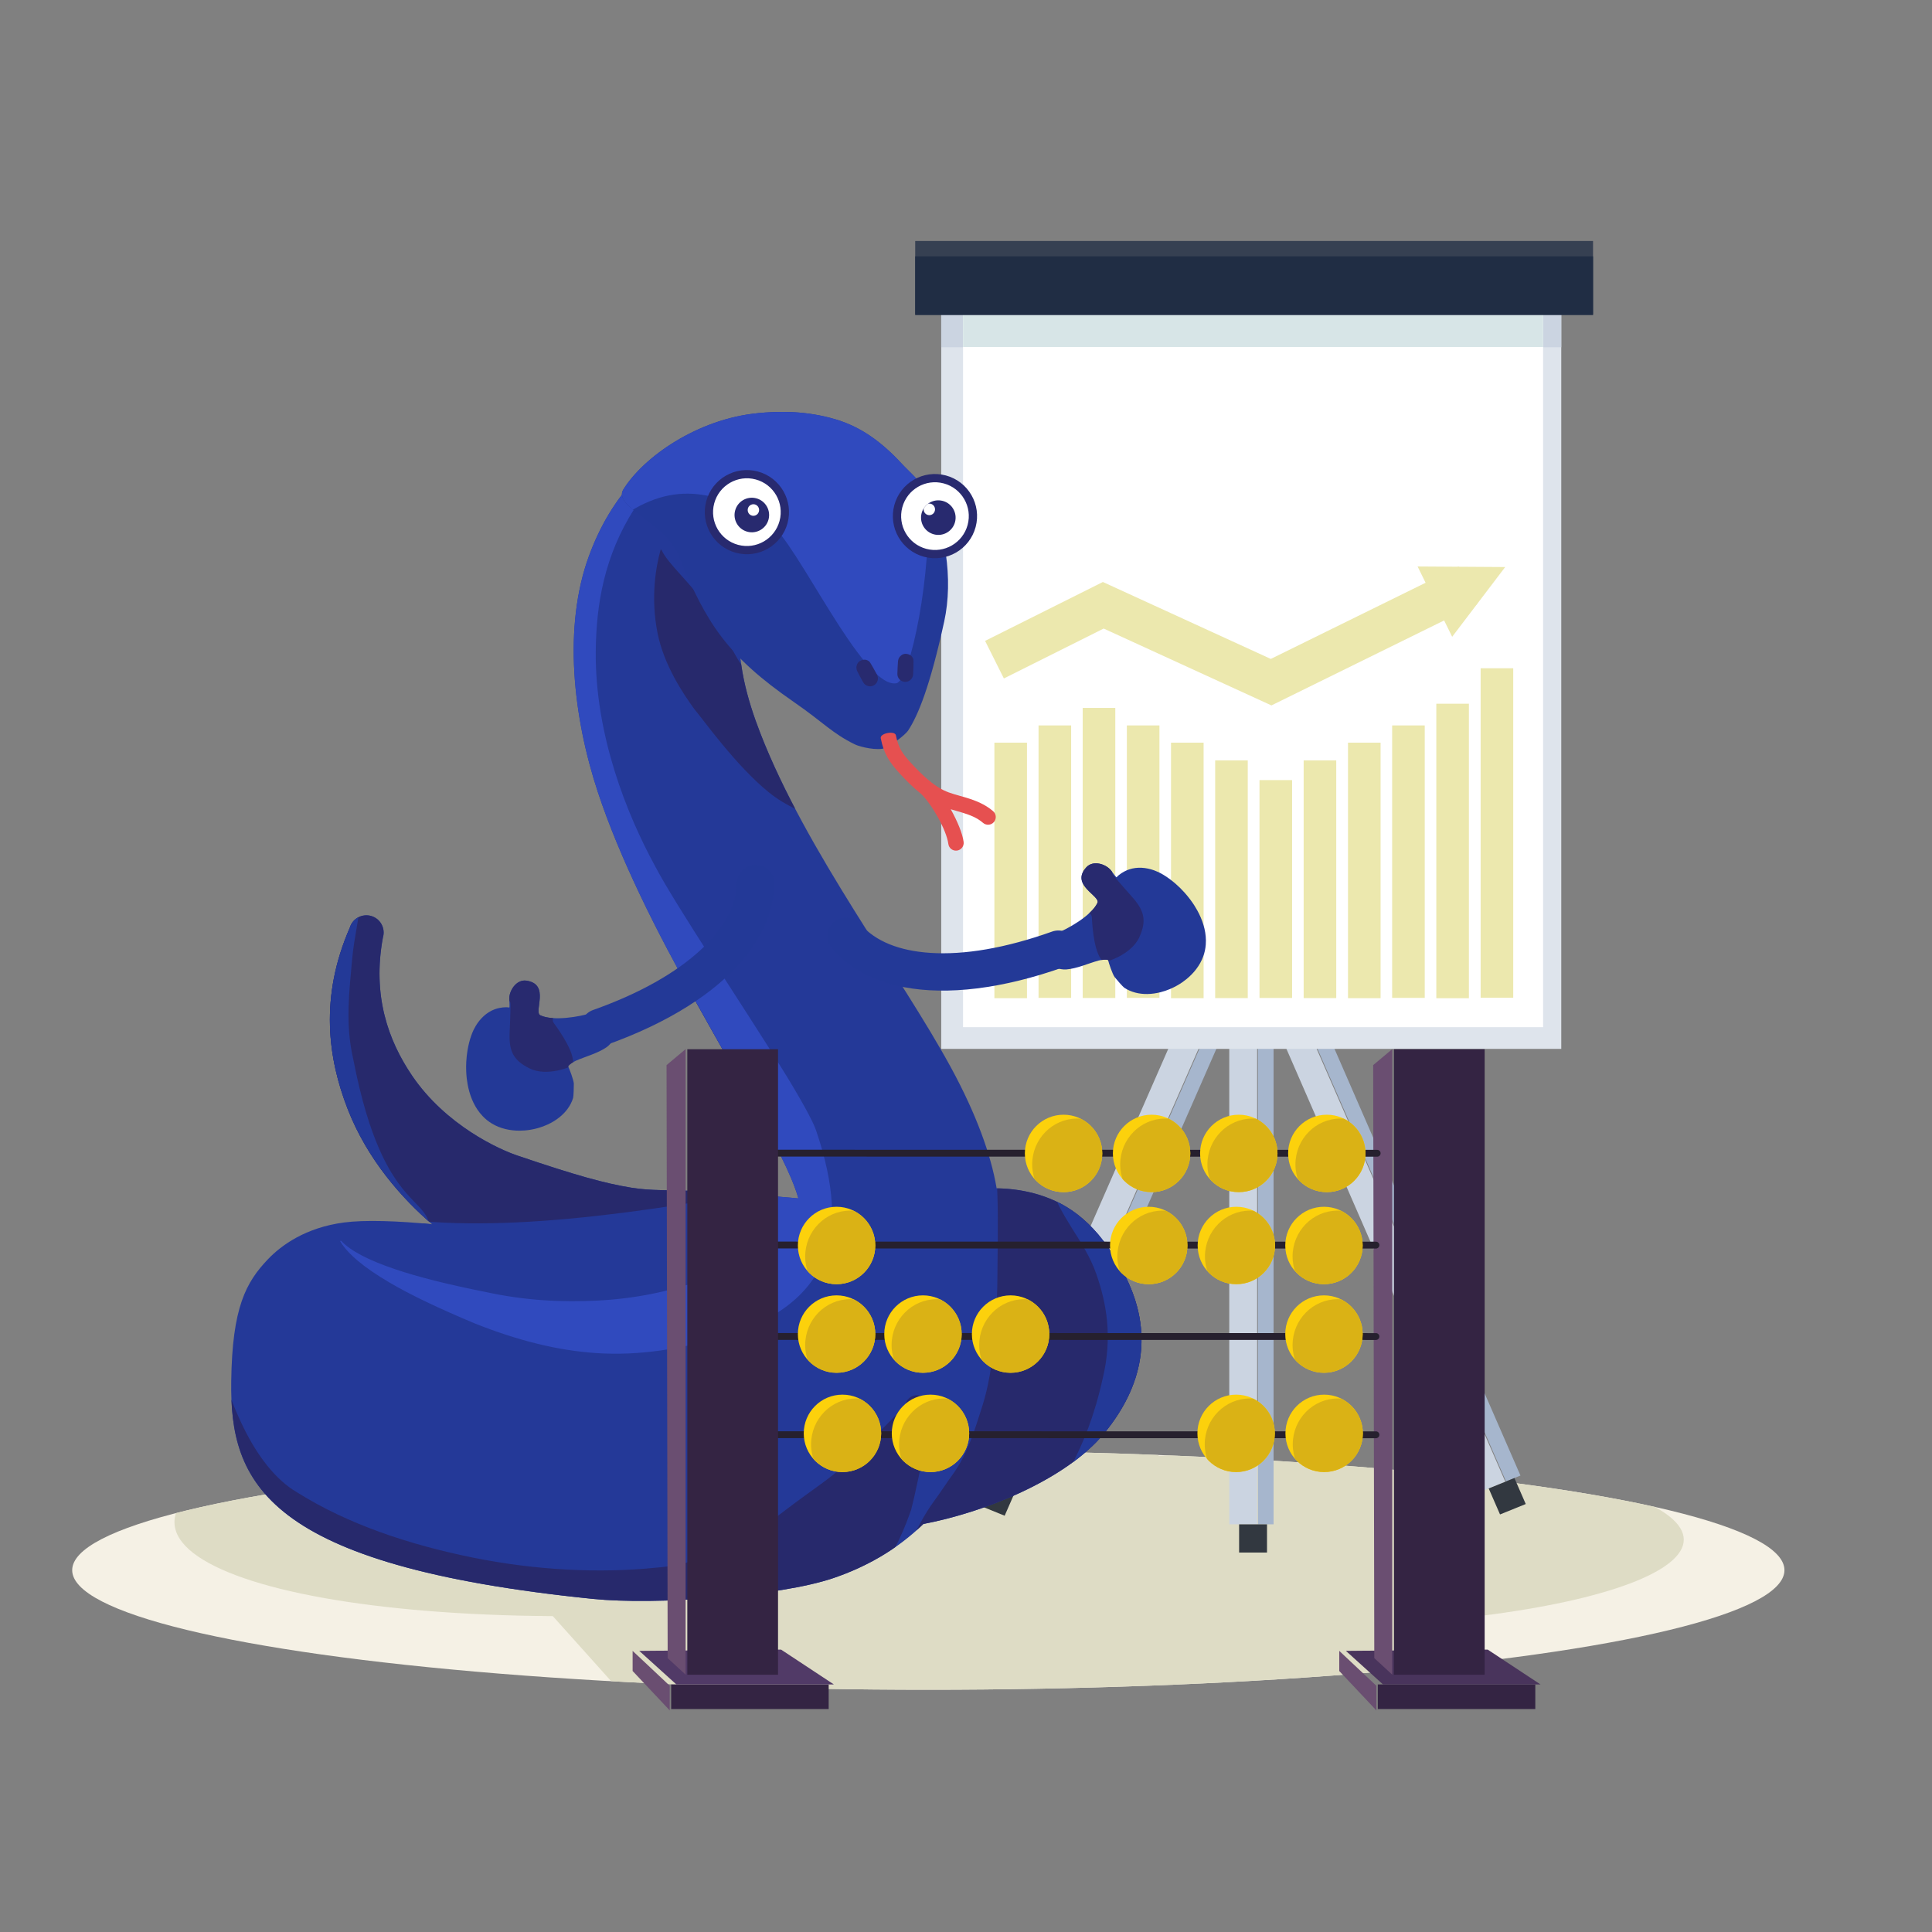 <?xml version="1.0" encoding="UTF-8"?>
<svg width="1e3" height="1e3" version="1.1" viewBox="0 0 1e3 1e3" xmlns="http://www.w3.org/2000/svg" xmlns:serif="http://www.serif.com/">
 <rect x="0" y="0" width="1e3" height="1e3" fill="#808080" stroke="none"/>
 <defs>
  <clipPath id="_clip1-1">
   <ellipse cx="1698" cy="554.5" rx="243.7" ry="53.18"/>
  </clipPath>
  <clipPath id="_clip2-7">
   <path d="m1748 595c2.9-17.45 10.74-38.69 23.31-61.88 26.46-48.85 75.07-112.1 98.88-173.4 6.88-17.62 12.61-38.16 10.32-56.68-1.4-11.39-5.86-22.23-18.69-27.24-21-7.562-31.91-30.75-24.34-51.74 7.56-21 30.74-31.9 51.74-24.34 37.6 12.41 58.54 37.94 69.61 68.01 13.55 36.75 8.28 83.5-4.54 122.3-5.76 17.42-13.23 35.03-21.55 52.6-18.34 38.73-41.43 76.96-59.82 110.7-9.77 17.93-18.56 33.75-22.38 46.9 22.69-2.025 38.99-3.256 51.9-3.792 14.8-0.614 24.23-0.067 34.49-1.731 13.83-2.245 28.78-6.394 58.43-16.45 9.79-3.177 37.62-15.81 55.1-41.61 12.3-18.16 20.57-41.3 15.04-71.33-1.44-4.709 1.21-9.703 5.92-11.14s9.71 1.213 11.15 5.922c15.75 36.07 11.37 67.64 1.1 93.99-10.29 26.37-28.38 46.4-43.59 59.51 17.93-1.726 34.77-2.321 45.54-0.901 19.84 2.616 32.42 11.76 39.32 18.99 11.38 11.92 18.52 24.91 19.02 63.23 0.66 52-16.85 95.2-187.1 112.5-32.25 3.285-96.52-1.278-124.4-10.76-16.42-5.586-32.63-14.41-46.57-28.01-30.13-5.652-73.58-22.36-93.82-47.24-19.04-23.4-26.5-51.25-9.61-82.96 13.24-24.84 27.83-35.36 44.09-40.22 6.46-1.928 13.48-3.07 21.41-3.205z"/>
  </clipPath>
  <clipPath id="_clip3-4">
   <path d="m1628 466.6c-0.39 1.475-4.26 8.606-5.97 10.24-1.15 1.094-6.61 5.521-7.6 5.975-5.16 2.357-10.99 2.825-16.56 2.041-3.05-0.429-6.04-1.226-8.92-2.308-2.13-0.801-4.2-1.76-6.2-2.859-1.52-0.84-3-1.763-4.42-2.762-1.16-0.808-2.27-1.667-3.35-2.575-0.9-0.761-1.77-1.556-2.6-2.386-4.46-4.42-8.06-9.919-9.48-16.1-0.29-1.262-0.49-2.546-0.6-3.837-0.1-1.265-0.11-2.538-0.04-3.805 0.05-0.924 0.15-1.845 0.3-2.76 1.06-6.821 4.45-13.09 8.71-18.44 0.79-0.995 1.62-1.963 2.47-2.904 1.11-1.218 2.27-2.391 3.47-3.52 1.53-1.44 3.12-2.809 4.78-4.104 2.11-1.655 4.32-3.191 6.6-4.597 2.99-1.835 6.11-3.455 9.37-4.759 1.23-0.496 2.49-0.945 3.77-1.316 1.02-0.297 2.06-0.549 3.11-0.754 5.72-1.118 11.88-0.862 17.23 1.592 1.11 0.506 2.16 1.107 3.17 1.786 1.17 0.788 2.29 1.661 3.29 2.651 0.53 0.519 1.03 1.074 1.44 1.689 0.21 0.316 3.58-3.035 3.94-3.393 4.22-4.224 13.79-5.772 17.82-0.405 9.71 12.95-12.54 17.06-10.94 21.87 2.89 8.653 18.16 19.43 25.54 23.12 2.88 1.441 19.97 8.692 19.25 11.55-1.48 5.927-21.61 12.26-29.4 10.7-7.38-1.476-14.5-5.72-21.46-8.506-0.72-0.285-5.11-1.738-6.71-1.155z"/>
  </clipPath>
  <clipPath id="_clip4-0">
   <path d="m1628 466.6c-0.39 1.475-4.26 8.606-5.97 10.24-1.15 1.094-6.61 5.521-7.6 5.975-5.16 2.357-10.99 2.825-16.56 2.041-3.05-0.429-6.04-1.226-8.92-2.308-2.13-0.801-4.2-1.76-6.2-2.859-1.52-0.84-3-1.763-4.42-2.762-1.16-0.808-2.27-1.667-3.35-2.575-0.9-0.761-1.77-1.556-2.6-2.386-4.46-4.42-8.06-9.919-9.48-16.1-0.29-1.262-0.49-2.546-0.6-3.837-0.1-1.265-0.11-2.538-0.04-3.805 0.05-0.924 0.15-1.845 0.3-2.76 1.06-6.821 4.45-13.09 8.71-18.44 0.79-0.995 1.62-1.963 2.47-2.904 1.11-1.218 2.27-2.391 3.47-3.52 1.53-1.44 3.12-2.809 4.78-4.104 2.11-1.655 4.32-3.191 6.6-4.597 2.99-1.835 6.11-3.455 9.37-4.759 1.23-0.496 2.49-0.945 3.77-1.316 1.02-0.297 2.06-0.549 3.11-0.754 5.72-1.118 11.88-0.862 17.23 1.592 1.11 0.506 2.16 1.107 3.17 1.786 1.17 0.788 2.29 1.661 3.29 2.651 0.53 0.519 1.03 1.074 1.44 1.689 0.21 0.316 3.58-3.035 3.94-3.393 4.22-4.224 13.79-5.772 17.82-0.405 9.71 12.95-12.54 17.06-10.94 21.87 2.89 8.653 18.16 19.43 25.54 23.12 2.88 1.441 19.97 8.692 19.25 11.55-1.48 5.927-21.61 12.26-29.4 10.7-7.38-1.476-14.5-5.72-21.46-8.506-0.72-0.285-5.11-1.738-6.71-1.155z"/>
  </clipPath>
  <clipPath id="_clip5-2">
   <path d="m1844 120.4c-4.31-1.464-10.22-3.075-17.36-2.908-6.12 0.143-11.53 2.118-16.93 5.2-2.24 1.284-4.76 2.28-6.69 4.054-6.75 6.188-11.54 16.25-11.99 25.12-0.7 13.63 0.21 19.97 1.48 23.52 0.42 1.177 3.01 4.065 4.07 4.772 1.41 0.941 5.38 1.127 6.84 0.862 5.7-1.038 7.85-2.594 15.81-5.18 17.2-5.589 23.68-10.87 33.76-23 4.65-5.602 17.22-6.162 15.93-10.09-2.48-7.523-12.06-17.97-24.92-22.34z"/>
  </clipPath>
  <clipPath id="_clip6-8">
   <ellipse cx="1802" cy="131.7" rx="10.87" ry="10.93"/>
  </clipPath>
  <clipPath id="_clip7-0">
   <ellipse cx="1878" cy="113.2" rx="1.97" ry="8.037"/>
  </clipPath>
  <clipPath id="_clip8-3">
   <ellipse cx="1802" cy="131.7" rx="10.87" ry="10.93"/>
  </clipPath>
  <clipPath id="_clip9-7">
   <ellipse cx="1878" cy="113.2" rx="1.97" ry="8.037"/>
  </clipPath>
  <clipPath id="_clip10">
   <ellipse cx="1666" cy="281.5" rx="10.19" ry="10.59"/>
  </clipPath>
  <clipPath id="_clip11">
   <ellipse cx="1666" cy="281.5" rx="10.19" ry="10.59"/>
  </clipPath>
  <clipPath id="_clip12">
   <ellipse cx="1666" cy="281.5" rx="10.19" ry="10.59"/>
  </clipPath>
  <clipPath id="_clip13">
   <ellipse cx="1666" cy="281.5" rx="10.19" ry="10.59"/>
  </clipPath>
  <clipPath id="_clip14">
   <ellipse cx="1666" cy="281.5" rx="10.19" ry="10.59"/>
  </clipPath>
  <clipPath id="_clip15">
   <ellipse cx="1666" cy="281.5" rx="10.19" ry="10.59"/>
  </clipPath>
  <clipPath id="_clip16">
   <ellipse cx="1666" cy="281.5" rx="10.19" ry="10.59"/>
  </clipPath>
  <clipPath id="_clip17">
   <ellipse cx="1666" cy="281.5" rx="10.19" ry="10.59"/>
  </clipPath>
  <clipPath id="_clip18">
   <ellipse cx="1666" cy="281.5" rx="10.19" ry="10.59"/>
  </clipPath>
  <clipPath id="_clip19">
   <ellipse cx="1666" cy="281.5" rx="10.19" ry="10.59"/>
  </clipPath>
  <clipPath id="_clip20">
   <ellipse cx="1666" cy="281.5" rx="10.19" ry="10.59"/>
  </clipPath>
  <clipPath id="_clip21">
   <ellipse cx="1666" cy="281.5" rx="10.19" ry="10.59"/>
  </clipPath>
  <clipPath id="_clip22">
   <ellipse cx="1666" cy="281.5" rx="10.19" ry="10.59"/>
  </clipPath>
  <clipPath id="_clip23">
   <ellipse cx="1666" cy="281.5" rx="10.19" ry="10.59"/>
  </clipPath>
  <clipPath id="_clip24">
   <ellipse cx="1666" cy="281.5" rx="10.19" ry="10.59"/>
  </clipPath>
  <clipPath id="_clip25">
   <ellipse cx="1666" cy="281.5" rx="10.19" ry="10.59"/>
  </clipPath>
 </defs>
 <g transform="translate(0 -32.42)" clip-rule="evenodd" stroke-linecap="square" stroke-miterlimit="1.5">
  <rect id="Python" x="-40" y="-7.583" width="1080" height="1080" fill="none"/>
  <g transform="translate(-1220 -7.583)" fill-rule="evenodd" serif:id="Python">
   <g transform="matrix(-1.774 0 0 1.774 4756 -122.9)">
    <g transform="matrix(1.025 0 0 .656 -18.07 186.2)">
     <ellipse cx="1698" cy="554.5" rx="243.7" ry="53.18" fill="#f5f1e5"/>
     <clipPath>
      <ellipse cx="1698" cy="554.5" rx="243.7" ry="53.18"/>
     </clipPath>
     <g clip-path="url(#_clip1-1)">
      <g transform="matrix(1.147 .097 -.034 .992 -317.5 -374.1)">
       <ellipse cx="1843" cy="723" rx="122.7" ry="52.13" fill="#dedcc5"/>
      </g>
      <g transform="matrix(.934 0 0 .749 -123.8 -.599)">
       <ellipse cx="1843" cy="723" rx="122.7" ry="52.13" fill="#dedcc5"/>
      </g>
      <g transform="matrix(-.56 0 0 1.225 2637 -460.7)">
       <path d="m1918 832.1-447.1 1.363 48.58 38.69 464.7 2.379z" fill="#dedcc5"/>
      </g>
     </g>
    </g>
    <g transform="matrix(-.528 0 0 .509 2641 101.3)">
     <g transform="matrix(1.287 0 0 1.287 -550.9 -196.7)">
      <g transform="rotate(-22.79 2331 1084)">
       <rect x="2150" y="425.8" width="11.97" height="277.3" fill="#cbd4e1"/>
       <g transform="matrix(.562 0 0 1 954 0)">
        <rect x="2150" y="425.8" width="11.97" height="277.3" fill="#a6b6cd"/>
       </g>
       <g transform="matrix(.959 0 0 1 89.5 -7.69)">
        <rect x="2153" y="710.8" width="12.49" height="12.56" fill="#323840"/>
       </g>
      </g>
      <g transform="rotate(22.9 1748 -108.2)">
       <rect x="2150" y="425.8" width="11.97" height="277.3" fill="#cbd4e1"/>
       <g transform="matrix(.562 0 0 1 954 0)">
        <rect x="2150" y="425.8" width="11.97" height="277.3" fill="#a6b6cd"/>
       </g>
       <g transform="matrix(.959 0 0 1 89.5 -7.69)">
        <rect x="2153" y="710.8" width="12.49" height="12.56" fill="#323840"/>
       </g>
      </g>
      <g transform="translate(-240.9 114.2)">
       <rect x="2150" y="425.8" width="11.97" height="277.3" fill="#cbd4e1"/>
       <g transform="matrix(.562 0 0 1 954 0)">
        <rect x="2150" y="425.8" width="11.97" height="277.3" fill="#a6b6cd"/>
       </g>
       <g transform="matrix(.959 0 0 1 89.5 -7.69)">
        <rect x="2153" y="710.8" width="12.49" height="12.56" fill="#323840"/>
       </g>
      </g>
     </g>
     <g transform="matrix(1.101 0 0 1.069 -389 79.97)">
      <rect x="1940" y="45.02" width="311.2" height="425.2" fill="#dee4ec"/>
     </g>
     <g transform="matrix(1.101 0 0 .123 -389 122.6)">
      <rect x="1940" y="45.02" width="311.2" height="425.2" fill="#cbd4e1"/>
     </g>
     <g transform="matrix(1.03 0 0 .961 -239.2 118.3)">
      <rect x="1940" y="45.02" width="311.2" height="425.2" fill="#fff"/>
     </g>
     <g transform="matrix(.577 0 0 1.147 753.3 65.75)">
      <rect x="1773" y="297.6" width="31.21" height="127.7" fill="#ece8ae"/>
     </g>
     <g transform="matrix(.577 0 0 1.302 802.1 -.284)">
      <rect x="1773" y="297.6" width="31.21" height="127.7" fill="#ece8ae"/>
     </g>
     <g transform="matrix(.577 0 0 1.147 850.9 65.75)">
      <rect x="1773" y="297.6" width="31.21" height="127.7" fill="#ece8ae"/>
     </g>
     <g transform="matrix(.577 0 0 .978 899.8 137.5)">
      <rect x="1773" y="297.6" width="31.21" height="127.7" fill="#ece8ae"/>
     </g>
     <g transform="matrix(.577 0 0 1.147 948.7 65.75)">
      <rect x="1773" y="297.6" width="31.21" height="127.7" fill="#ece8ae"/>
     </g>
     <g transform="matrix(.577 0 0 1.322 997.5 -8.65)">
      <rect x="1773" y="297.6" width="31.21" height="127.7" fill="#ece8ae"/>
     </g>
     <g transform="matrix(.577 0 0 1.223 777.7 33.26)">
      <rect x="1773" y="297.6" width="31.21" height="127.7" fill="#ece8ae"/>
     </g>
     <g transform="matrix(.577 0 0 1.223 826.5 33.26)">
      <rect x="1773" y="297.6" width="31.21" height="127.7" fill="#ece8ae"/>
     </g>
     <g transform="matrix(.577 0 0 1.067 875.3 99.72)">
      <rect x="1773" y="297.6" width="31.21" height="127.7" fill="#ece8ae"/>
     </g>
     <g transform="matrix(.577 0 0 1.067 924.2 99.72)">
      <rect x="1773" y="297.6" width="31.21" height="127.7" fill="#ece8ae"/>
     </g>
     <g transform="matrix(.577 0 0 1.223 973.1 33.26)">
      <rect x="1773" y="297.6" width="31.21" height="127.7" fill="#ece8ae"/>
     </g>
     <g transform="matrix(.577 0 0 1.479 1022 -75.69)">
      <rect x="1773" y="297.6" width="31.21" height="127.7" fill="#ece8ae"/>
     </g>
     <g transform="matrix(1.03 0 0 .044 -239.2 159.6)">
      <rect x="1940" y="45.02" width="311.2" height="425.2" fill="#d7e5e7"/>
     </g>
     <g transform="matrix(2.888 0 0 .518 -4029 77.93)">
      <rect x="1995" y="80.31" width="129.7" height="81.29" fill="#364052"/>
     </g>
     <g transform="matrix(2.888 0 0 .414 -4029 95.09)">
      <rect x="1995" y="80.31" width="129.7" height="81.29" fill="#202d44"/>
     </g>
     <g transform="matrix(1.067 0 0 1.107 -48.28 -3.214)">
      <g transform="translate(1155 -53.88)">
       <path d="m774.2 333.3 45.37 0.294-27.46 36.12z" fill="#ece8ae"/>
       <path d="m564.8 376.7 46.62-23.31 86.92 39.82s56.27-27.68 92.16-45.34" fill="none" stroke="#ece8ae" stroke-width="21.75px"/>
      </g>
     </g>
    </g>
    <g transform="translate(21.78 -42.65)">
     <g transform="matrix(.564 0 0 .564 694.8 145.6)">
      <path d="m1748 595c2.9-17.45 10.74-38.69 23.31-61.88 26.46-48.85 75.07-112.1 98.88-173.4 6.88-17.62 12.61-38.16 10.32-56.68-1.4-11.39-5.86-22.23-18.69-27.24-21-7.562-31.91-30.75-24.34-51.74 7.56-21 30.74-31.9 51.74-24.34 37.6 12.41 58.54 37.94 69.61 68.01 13.55 36.75 8.28 83.5-4.54 122.3-5.76 17.42-13.23 35.03-21.55 52.6-18.34 38.73-41.43 76.96-59.82 110.7-9.77 17.93-18.56 33.75-22.38 46.9 22.69-2.025 38.99-3.256 51.9-3.792 14.8-0.614 24.23-0.067 34.49-1.731 13.83-2.245 28.78-6.394 58.43-16.45 9.79-3.177 37.62-15.81 55.1-41.61 12.3-18.16 20.57-41.3 15.04-71.33-1.44-4.709 1.21-9.703 5.92-11.14s9.71 1.213 11.15 5.922c15.75 36.07 11.37 67.64 1.1 93.99-10.29 26.37-28.38 46.4-43.59 59.51 17.93-1.726 34.77-2.321 45.54-0.901 19.84 2.616 32.42 11.76 39.32 18.99 11.38 11.92 18.52 24.91 19.02 63.23 0.66 52-16.85 95.2-187.1 112.5-32.25 3.285-96.52-1.278-124.4-10.76-16.42-5.586-32.63-14.41-46.57-28.01-30.13-5.652-73.58-22.36-93.82-47.24-19.04-23.4-26.5-51.25-9.61-82.96 13.24-24.84 27.83-35.36 44.09-40.22 6.46-1.928 13.48-3.07 21.41-3.205z" fill="#243998"/>
      <clipPath>
       <path d="m1748 595c2.9-17.45 10.74-38.69 23.31-61.88 26.46-48.85 75.07-112.1 98.88-173.4 6.88-17.62 12.61-38.16 10.32-56.68-1.4-11.39-5.86-22.23-18.69-27.24-21-7.562-31.91-30.75-24.34-51.74 7.56-21 30.74-31.9 51.74-24.34 37.6 12.41 58.54 37.94 69.61 68.01 13.55 36.75 8.28 83.5-4.54 122.3-5.76 17.42-13.23 35.03-21.55 52.6-18.34 38.73-41.43 76.96-59.82 110.7-9.77 17.93-18.56 33.75-22.38 46.9 22.69-2.025 38.99-3.256 51.9-3.792 14.8-0.614 24.23-0.067 34.49-1.731 13.83-2.245 28.78-6.394 58.43-16.45 9.79-3.177 37.62-15.81 55.1-41.61 12.3-18.16 20.57-41.3 15.04-71.33-1.44-4.709 1.21-9.703 5.92-11.14s9.71 1.213 11.15 5.922c15.75 36.07 11.37 67.64 1.1 93.99-10.29 26.37-28.38 46.4-43.59 59.51 17.93-1.726 34.77-2.321 45.54-0.901 19.84 2.616 32.42 11.76 39.32 18.99 11.38 11.92 18.52 24.91 19.02 63.23 0.66 52-16.85 95.2-187.1 112.5-32.25 3.285-96.52-1.278-124.4-10.76-16.42-5.586-32.63-14.41-46.57-28.01-30.13-5.652-73.58-22.36-93.82-47.24-19.04-23.4-26.5-51.25-9.61-82.96 13.24-24.84 27.83-35.36 44.09-40.22 6.46-1.928 13.48-3.07 21.41-3.205z"/>
      </clipPath>
      <g clip-path="url(#_clip2-7)">
       <g transform="rotate(-12.34 1774 701.7)">
        <path d="m1788 549.7c-13.59 22.15-19.05 49.77-24.81 77.45-2.16 10.36-4.45 20.67-5.93 31.03-2.18 15.32-4.06 30.38-2.73 45.05 1.21 13.35 2.19 26.27 7.42 38.14 2.27 5.161 4.09 10.19 6.43 15.43 7.57 16.93 6.46 30.92 19.76 47.43 4.55 1.902 6.69 7.134 4.79 11.68s-7.13 6.689-11.68 4.787c-19.42 2.526-30.43 0.214-47.67-3.358-7.88-1.633-13.14-4.61-19.89-8.574-30.73-18.03-44.82-53.15-54.94-87.91-6.78-23.32-8.07-48.71-6.12-74.14 1.22-15.89 3.88-31.99 9.06-47.24 13.22-38.95 36.08-73.6 63.03-100.1 13.89-17.46 39.35-20.36 56.81-6.47 17.47 13.89 20.37 39.35 6.47 56.82z" fill="#27296c"/>
       </g>
       <path d="m1919 550c156.7 24.47 240.5 5.817 150.8-125.3" fill="none" stroke="#27296c" stroke-linecap="round" stroke-linejoin="round" stroke-width="107.9px"/>
       <path d="m2097 392.7c6.1 3.594 10.93 6.813 20.81 15.63 4.26 3.807 6.88 7.36 10.89 12.68 2.2 2.917 3.79 5.794 5.36 9.38 2.04 4.64 3.18 9.859 3.93 15.27 4.06 29.09-0.86 63.81-17.15 96.97-12.63 22.48-22.36 37.18-32.16 46.62-12.58 12.12-21.83 16.4-29.84 18.97-8.15 2.61-13.31 2.385-17.35 9.104-0.04 0.148-0.2 0.232-0.34 0.189-0.15-0.044-0.24-0.198-0.19-0.346 0.69-14.55 13.34-12.48 26.53-42.73 4.65-10.66 9.18-24.87 13.4-46.49 4.17-18.06 1.94-35.19 0.53-51.3-1.08-12.33-4.3-23.67-4.53-34.08-0.19-8.425 2.65-14.08 3.77-20.83 2.02-12.13 4.7-17.1 5.39-23.56-1.51-3.022-0.28-6.702 2.74-8.212 3.02-1.511 6.7-0.285 8.21 2.737z" fill="#233997"/>
       <path d="m1945 235.8c28.99 31.18 39.8 67.19 39.47 102-0.38 41.19-17.26 79.47-30.31 105.5l-81.32 132.4c-6.85 19.41-8.83 33.18-5.13 43.53 4.34 12.14 16.48 17.83 32.4 23.11 17.35 6.171 35.24 9.847 55.06 10.79 17.42 0.825 36.17 0.123 57.54-4.548 19.45-3.868 34.59-7.695 46.43-11.7 13.99-4.732 22.92-9.431 27.91-14.63 0.09-0.122 0.27-0.144 0.39-0.05s0.14 0.269 0.05 0.39c-3.94 6.402-11.97 13.25-25.24 21.07-11.1 6.55-25.65 13.46-44.52 21.36-22.59 8.959-42.95 13.9-62.28 15.21-23.05 1.571-44.17-2.294-64.81-8.08-27.39-8.315-45.89-21.07-53.64-41.65-5.82-15.45-5.54-36.45 4.5-65.7 1.61-4.701 7.95-16.21 16.99-30.81 20.64-33.35 55.81-85.66 66.34-105.9 14.41-26.44 31-67.57 30.55-111-0.25-24.2-4.39-49.24-20.04-73.72-2.08-2.664-1.6-6.513 1.06-8.591 2.67-2.078 6.52-1.603 8.6 1.061z" fill="#304abe"/>
       <path d="m1834 396c1.03-4.34 2.38-13.95 8.8-25.48 10.47-18.79 31.23-38.51 35.62-44.3 5.1-5.788 10.1-18.71 17.74-29.86 9.93-14.5 21.64-23.98 25.17-31.52 0.01-0.153 0.15-0.267 0.3-0.255 0.15 0.013 0.27 0.148 0.25 0.301 2.38 8.539 5.21 24.6 1.52 42.97-3.33 16.61-13.29 31.34-18.96 39.18-4.75 5.628-21.49 29.21-38.4 42.97-9.61 7.822-18.47 10.31-21.86 12.78-1.87 2.811-5.68 3.572-8.49 1.698s-3.57-5.678-1.69-8.488z" fill="#27296c"/>
       <path d="m1795 710.2c0.83-2.315 0.19-5-1.79-6.686-2.58-2.188-6.44-1.875-8.63 0.7-0.94 0.566-1.68 6.735-0.41 16.64 1.8 13.98 6.66 35.15 8.05 40.48 2.76 7.723 7.57 21.11 18.43 35.83 7.35 9.979 18.16 19.32 30.88 27.52 20.68 13.33 47.73 22.3 80.29 22.32 34.74-1.075 72.71-7.437 108.6-20.49 35.4-12.87 68.47-31.04 94.51-54.13 10-9.474 18-22.92 22.64-38.69 6.05-20.55 7.45-43.44 5.19-60.91 0-0.153-0.13-0.278-0.28-0.278s-0.28 0.125-0.28 0.278c-1.83 13.98-7.06 30.7-14.76 46.29-7.01 14.2-16.25 26.65-27.56 33.24-26.22 16.49-58.01 27.07-90.85 33.73-32.3 6.549-65.4 8.254-95.23 5.192-16.03-1.235-29.21-6.589-40.64-12.42-10.57-5.399-19.12-12.18-26.86-18.04-13.01-9.861-23.64-16.7-28.42-21.73-4.35-3.721-22.83-20.99-30.2-29.45-0.46-0.53-1.14-0.963-1.63-1.31 0.43-0.903 0.47-1.432-0.51-0.782-0.28 0.184 0.02 0.442 0.51 0.782l-0.32 0.648z" fill="#27296c"/>
       <path d="m1736 555.2c-2.97 7.215-5.37 14.65-11.05 26.8-3.35 7.178-5.16 14.42-9.51 22.65-1.91 3.619-4 7.211-6.3 10.86-4.59 7.287-9.57 14.82-12.72 23.86-5.2 14.92-8.51 32.35-3.3 54 4.2 19.1 10.1 33.81 16.75 46.13 19.54 36.25 43.09 50.38 47.28 64.89 0.07 0.137 0.01 0.304-0.13 0.373-0.13 0.069-0.3 0.013-0.37-0.125-9.66-12.8-40.15-16-71.41-46.6-12.32-12.05-22.98-28.62-33.54-50.24-18.76-41.32-16.3-76.83-4.35-104.9 5.89-13.87 13.67-26.82 24.18-35.39 9.12-7.428 17.81-11.56 27.29-14.74 13.18-4.417 21.38-4.999 29.24-6.848 2.57-2.191 6.44-1.882 8.63 0.69 2.19 2.571 1.88 6.437-0.69 8.628z" fill="#233997"/>
      </g>
     </g>
     <g transform="rotate(-20.13 1662 371.8)">
      <g transform="matrix(.41 .09 -.097 .441 1012 54.94)">
       <path d="m1628 466.6c-0.39 1.475-4.26 8.606-5.97 10.24-1.15 1.094-6.61 5.521-7.6 5.975-5.16 2.357-10.99 2.825-16.56 2.041-3.05-0.429-6.04-1.226-8.92-2.308-2.13-0.801-4.2-1.76-6.2-2.859-1.52-0.84-3-1.763-4.42-2.762-1.16-0.808-2.27-1.667-3.35-2.575-0.9-0.761-1.77-1.556-2.6-2.386-4.46-4.42-8.06-9.919-9.48-16.1-0.29-1.262-0.49-2.546-0.6-3.837-0.1-1.265-0.11-2.538-0.04-3.805 0.05-0.924 0.15-1.845 0.3-2.76 1.06-6.821 4.45-13.09 8.71-18.44 0.79-0.995 1.62-1.963 2.47-2.904 1.11-1.218 2.27-2.391 3.47-3.52 1.53-1.44 3.12-2.809 4.78-4.104 2.11-1.655 4.32-3.191 6.6-4.597 2.99-1.835 6.11-3.455 9.37-4.759 1.23-0.496 2.49-0.945 3.77-1.316 1.02-0.297 2.06-0.549 3.11-0.754 5.72-1.118 11.88-0.862 17.23 1.592 1.11 0.506 2.16 1.107 3.17 1.786 1.17 0.788 2.29 1.661 3.29 2.651 0.53 0.519 1.03 1.074 1.44 1.689 0.21 0.316 3.58-3.035 3.94-3.393 4.22-4.224 13.79-5.772 17.82-0.405 9.71 12.95-12.54 17.06-10.94 21.87 2.89 8.653 18.16 19.43 25.54 23.12 2.88 1.441 19.97 8.692 19.25 11.55-1.48 5.927-21.61 12.26-29.4 10.7-7.38-1.476-14.5-5.72-21.46-8.506-0.72-0.285-5.11-1.738-6.71-1.155z" fill="#233997"/>
       <clipPath>
        <path d="m1628 466.6c-0.39 1.475-4.26 8.606-5.97 10.24-1.15 1.094-6.61 5.521-7.6 5.975-5.16 2.357-10.99 2.825-16.56 2.041-3.05-0.429-6.04-1.226-8.92-2.308-2.13-0.801-4.2-1.76-6.2-2.859-1.52-0.84-3-1.763-4.42-2.762-1.16-0.808-2.27-1.667-3.35-2.575-0.9-0.761-1.77-1.556-2.6-2.386-4.46-4.42-8.06-9.919-9.48-16.1-0.29-1.262-0.49-2.546-0.6-3.837-0.1-1.265-0.11-2.538-0.04-3.805 0.05-0.924 0.15-1.845 0.3-2.76 1.06-6.821 4.45-13.09 8.71-18.44 0.79-0.995 1.62-1.963 2.47-2.904 1.11-1.218 2.27-2.391 3.47-3.52 1.53-1.44 3.12-2.809 4.78-4.104 2.11-1.655 4.32-3.191 6.6-4.597 2.99-1.835 6.11-3.455 9.37-4.759 1.23-0.496 2.49-0.945 3.77-1.316 1.02-0.297 2.06-0.549 3.11-0.754 5.72-1.118 11.88-0.862 17.23 1.592 1.11 0.506 2.16 1.107 3.17 1.786 1.17 0.788 2.29 1.661 3.29 2.651 0.53 0.519 1.03 1.074 1.44 1.689 0.21 0.316 3.58-3.035 3.94-3.393 4.22-4.224 13.79-5.772 17.82-0.405 9.71 12.95-12.54 17.06-10.94 21.87 2.89 8.653 18.16 19.43 25.54 23.12 2.88 1.441 19.97 8.692 19.25 11.55-1.48 5.927-21.61 12.26-29.4 10.7-7.38-1.476-14.5-5.72-21.46-8.506-0.72-0.285-5.11-1.738-6.71-1.155z"/>
       </clipPath>
       <g clip-path="url(#_clip3-4)">
        <g transform="matrix(1.312 -.267 .287 1.221 -691.2 353.6)">
         <path d="m1704 423.4c0-4.806-17.04-19.41-19.63-16.39-1.62 1.888-1.93 5.972-3.65 7.694-0.89 0.885-13.35 7.483-14.5 8.138-7.51 4.307-10.29 8.628-9.6 17.72 0.76 9.988 12.06 18.47 12.95 18.25 5.41-1.353 11.24-13.73 13.57-19.3 1.62-3.905 6.21 0.241 9.44-2.801 4.37-4.104 11.42-6.237 11.42-13.31z" fill="#282a6f"/>
        </g>
       </g>
      </g>
      <g transform="matrix(.564 0 0 .564 694.8 148.7)">
       <path d="m1698 454.5c19.56 16.28 38.46 27.08 55.46 32.05 15.15 4.433 28.56 4.232 38.99-1.606 4.65-2.608 10.55-0.945 13.16 3.712 2.61 4.656 0.94 10.56-3.71 13.16-11.69 6.55-26.02 8.681-42.17 5.993-21.92-3.646-47.59-16.38-74.1-38.45-4.11-3.415-4.66-9.518-1.25-13.62s9.52-4.661 13.62-1.246z" fill="#233997"/>
      </g>
     </g>
     <g transform="matrix(-.511 -.86 -.86 .511 2991 1643)">
      <g transform="matrix(.41 .09 -.097 .441 1012 54.94)">
       <path d="m1628 466.6c-0.39 1.475-4.26 8.606-5.97 10.24-1.15 1.094-6.61 5.521-7.6 5.975-5.16 2.357-10.99 2.825-16.56 2.041-3.05-0.429-6.04-1.226-8.92-2.308-2.13-0.801-4.2-1.76-6.2-2.859-1.52-0.84-3-1.763-4.42-2.762-1.16-0.808-2.27-1.667-3.35-2.575-0.9-0.761-1.77-1.556-2.6-2.386-4.46-4.42-8.06-9.919-9.48-16.1-0.29-1.262-0.49-2.546-0.6-3.837-0.1-1.265-0.11-2.538-0.04-3.805 0.05-0.924 0.15-1.845 0.3-2.76 1.06-6.821 4.45-13.09 8.71-18.44 0.79-0.995 1.62-1.963 2.47-2.904 1.11-1.218 2.27-2.391 3.47-3.52 1.53-1.44 3.12-2.809 4.78-4.104 2.11-1.655 4.32-3.191 6.6-4.597 2.99-1.835 6.11-3.455 9.37-4.759 1.23-0.496 2.49-0.945 3.77-1.316 1.02-0.297 2.06-0.549 3.11-0.754 5.72-1.118 11.88-0.862 17.23 1.592 1.11 0.506 2.16 1.107 3.17 1.786 1.17 0.788 2.29 1.661 3.29 2.651 0.53 0.519 1.03 1.074 1.44 1.689 0.21 0.316 3.58-3.035 3.94-3.393 4.22-4.224 13.79-5.772 17.82-0.405 9.71 12.95-12.54 17.06-10.94 21.87 2.89 8.653 18.16 19.43 25.54 23.12 2.88 1.441 19.97 8.692 19.25 11.55-1.48 5.927-21.61 12.26-29.4 10.7-7.38-1.476-14.5-5.72-21.46-8.506-0.72-0.285-5.11-1.738-6.71-1.155z" fill="#233997"/>
       <clipPath>
        <path d="m1628 466.6c-0.39 1.475-4.26 8.606-5.97 10.24-1.15 1.094-6.61 5.521-7.6 5.975-5.16 2.357-10.99 2.825-16.56 2.041-3.05-0.429-6.04-1.226-8.92-2.308-2.13-0.801-4.2-1.76-6.2-2.859-1.52-0.84-3-1.763-4.42-2.762-1.16-0.808-2.27-1.667-3.35-2.575-0.9-0.761-1.77-1.556-2.6-2.386-4.46-4.42-8.06-9.919-9.48-16.1-0.29-1.262-0.49-2.546-0.6-3.837-0.1-1.265-0.11-2.538-0.04-3.805 0.05-0.924 0.15-1.845 0.3-2.76 1.06-6.821 4.45-13.09 8.71-18.44 0.79-0.995 1.62-1.963 2.47-2.904 1.11-1.218 2.27-2.391 3.47-3.52 1.53-1.44 3.12-2.809 4.78-4.104 2.11-1.655 4.32-3.191 6.6-4.597 2.99-1.835 6.11-3.455 9.37-4.759 1.23-0.496 2.49-0.945 3.77-1.316 1.02-0.297 2.06-0.549 3.11-0.754 5.72-1.118 11.88-0.862 17.23 1.592 1.11 0.506 2.16 1.107 3.17 1.786 1.17 0.788 2.29 1.661 3.29 2.651 0.53 0.519 1.03 1.074 1.44 1.689 0.21 0.316 3.58-3.035 3.94-3.393 4.22-4.224 13.79-5.772 17.82-0.405 9.71 12.95-12.54 17.06-10.94 21.87 2.89 8.653 18.16 19.43 25.54 23.12 2.88 1.441 19.97 8.692 19.25 11.55-1.48 5.927-21.61 12.26-29.4 10.7-7.38-1.476-14.5-5.72-21.46-8.506-0.72-0.285-5.11-1.738-6.71-1.155z"/>
       </clipPath>
       <g clip-path="url(#_clip4-0)">
        <g transform="matrix(1.312 -.267 .287 1.221 -691.2 353.6)">
         <path d="m1704 423.4c0-4.806-17.04-19.41-19.63-16.39-1.62 1.888-1.93 5.972-3.65 7.694-0.89 0.885-13.35 7.483-14.5 8.138-7.51 4.307-10.29 8.628-9.6 17.72 0.76 9.988 12.06 18.47 12.95 18.25 5.41-1.353 11.24-13.73 13.57-19.3 1.62-3.905 6.21 0.241 9.44-2.801 4.37-4.104 11.42-6.237 11.42-13.31z" fill="#282a6f"/>
        </g>
       </g>
      </g>
      <g transform="matrix(.564 0 0 .564 694.8 148.7)">
       <path d="m1685 469.4c26.51 22.07 52.18 34.8 74.1 38.45 16.15 2.688 30.48 0.557 42.17-5.993 4.65-2.608 6.32-8.507 3.71-13.16-2.61-4.657-8.51-6.32-13.16-3.712-10.43 5.838-23.84 6.039-38.99 1.606-17-4.978-35.9-15.77-55.46-32.05-4.1-3.415-10.21-2.856-13.62 1.246s-2.86 10.2 1.25 13.62z" fill="#233997"/>
      </g>
     </g>
     <g transform="matrix(1.019 -.273 .273 1.019 -136.8 464.6)">
      <g transform="matrix(1.222 0 0 1.345 -474 109.1)">
       <path d="m1844 120.4c-4.31-1.464-10.22-3.075-17.36-2.908-6.12 0.143-11.53 2.118-16.93 5.2-2.24 1.284-4.76 2.28-6.69 4.054-6.75 6.188-11.54 16.25-11.99 25.12-0.7 13.63 0.21 19.97 1.48 23.52 0.42 1.177 3.01 4.065 4.07 4.772 1.41 0.941 5.38 1.127 6.84 0.862 5.7-1.038 7.85-2.594 15.81-5.18 17.2-5.589 23.68-10.87 33.76-23 4.65-5.602 17.22-6.162 15.93-10.09-2.48-7.523-12.06-17.97-24.92-22.34z" fill="#233997"/>
       <clipPath>
        <path d="m1844 120.4c-4.31-1.464-10.22-3.075-17.36-2.908-6.12 0.143-11.53 2.118-16.93 5.2-2.24 1.284-4.76 2.28-6.69 4.054-6.75 6.188-11.54 16.25-11.99 25.12-0.7 13.63 0.21 19.97 1.48 23.52 0.42 1.177 3.01 4.065 4.07 4.772 1.41 0.941 5.38 1.127 6.84 0.862 5.7-1.038 7.85-2.594 15.81-5.18 17.2-5.589 23.68-10.87 33.76-23 4.65-5.602 17.22-6.162 15.93-10.09-2.48-7.523-12.06-17.97-24.92-22.34z"/>
       </clipPath>
       <g clip-path="url(#_clip5-2)">
        <path d="m1842 110.4c-13.02-0.43-36.58 8.959-40.13 18.14-5.33 13.77-6.91 36.93-3.99 38.14 7.07 2.937 30.3-23.11 37.16-25.07 15.12-4.317 25.36-2.662 34.56 8.92 7.04 8.867 18.15-38.61-27.6-40.12z" fill="#304abe"/>
       </g>
      </g>
      <g transform="rotate(-8.567 2854 750.1)">
       <path d="m1779 190.4c2.06-0.612 4.08-1.436 5.9-2.231 3.35-1.468 5.08-2.448 7.18-5.477 0.79-1.139 4.33 1.252 3.51 2.43-2.52 3.64-4.95 5.193-8.98 6.957-2.27 0.99-4.82 1.991-7.38 2.677-3.96 1.453-10.5 6.418-12.46 9.679-0.6 1.01-1.91 1.338-2.92 0.732s-1.34-1.918-0.73-2.928c1.21-2.025 3.91-4.61 6.88-6.865-1.06-0.127-2.13-0.282-3.22-0.409-2.12-0.248-4.31-0.388-6.47 0.288-1.12 0.353-2.32-0.274-2.67-1.398s0.27-2.322 1.4-2.675c2.75-0.861 5.53-0.771 8.24-0.455 2.3 0.269 4.54 0.715 6.64 0.62 1.28-0.058 2.61-0.289 3.94-0.627 0.23-0.089 0.46-0.167 0.68-0.233 0.16-0.046 0.31-0.074 0.46-0.085z" fill="#e65050"/>
      </g>
      <g transform="matrix(.966 0 0 .961 -16.08 159.3)">
       <ellipse cx="1802" cy="131.7" rx="10.87" ry="10.93" fill="#fff"/>
       <clipPath>
        <ellipse cx="1802" cy="131.7" rx="10.87" ry="10.93"/>
       </clipPath>
       <g clip-path="url(#_clip6-8)">
        <g transform="matrix(2.513 .016 -.004 .619 -2918 31.75)">
         <ellipse cx="1878" cy="113.2" rx="1.97" ry="8.037" fill="#282a6f"/>
         <clipPath>
          <ellipse cx="1878" cy="113.2" rx="1.97" ry="8.037"/>
         </clipPath>
         <g clip-path="url(#_clip7-0)">
          <g transform="matrix(-.179 -.191 -.038 .6 2169 257.3)">
           <ellipse cx="1565" cy="253.6" rx="3.506" ry="4.341" fill="#fff"/>
          </g>
         </g>
        </g>
       </g>
       <ellipse cx="1802" cy="131.7" rx="10.87" ry="10.93" fill="none" stroke="#282a6f" stroke-linecap="round" stroke-linejoin="round" stroke-width="2.37px"/>
      </g>
      <g transform="matrix(.966 0 0 .961 34.45 171.7)">
       <ellipse cx="1802" cy="131.7" rx="10.87" ry="10.93" fill="#fff"/>
       <clipPath>
        <ellipse cx="1802" cy="131.7" rx="10.87" ry="10.93"/>
       </clipPath>
       <g clip-path="url(#_clip8-3)">
        <g transform="matrix(2.513 -0 5.939e-5 .619 -2919 62.06)">
         <ellipse cx="1878" cy="113.2" rx="1.97" ry="8.037" fill="#282a6f"/>
         <clipPath>
          <ellipse cx="1878" cy="113.2" rx="1.97" ry="8.037"/>
         </clipPath>
         <g clip-path="url(#_clip9-7)">
          <g transform="matrix(-.179 -.196 -.039 .599 2168 265.6)">
           <ellipse cx="1565" cy="253.6" rx="3.506" ry="4.341" fill="#fff"/>
          </g>
         </g>
        </g>
       </g>
       <ellipse cx="1802" cy="131.7" rx="10.87" ry="10.93" fill="none" stroke="#282a6f" stroke-linecap="round" stroke-linejoin="round" stroke-width="2.37px"/>
      </g>
      <g transform="matrix(-.494 -.271 -.271 .494 2666 673.1)">
       <path d="m1747 262.6c0.46 0.59 1.85 6.139 2.14 7.141 0.58 2.057-0.61 4.203-2.67 4.791-2.05 0.587-4.2-0.605-4.78-2.662-0.37-1.291-1.46-5.48-1.57-6.172-0.21-1.339 0.21-2.14 0.31-2.353 0.8-1.701 2.13-2.188 3.39-2.227 0.73-0.023 2.04 0.038 3.18 1.482z" fill="#282a6f"/>
      </g>
      <g transform="matrix(-.563 .022 .022 .563 2698 139.3)">
       <path d="m1747 262.6c0.46 0.59 1.85 6.139 2.14 7.141 0.58 2.057-0.61 4.203-2.67 4.791-2.05 0.587-4.2-0.605-4.78-2.662-0.37-1.291-1.46-5.48-1.57-6.172-0.21-1.339 0.21-2.14 0.31-2.353 0.8-1.701 2.13-2.188 3.39-2.227 0.73-0.023 2.04 0.038 3.18 1.482z" fill="#282a6f"/>
      </g>
     </g>
    </g>
    <g transform="matrix(1.189 0 0 1.189 -374.3 92.89)">
     <g transform="translate(-173.4)">
      <g transform="matrix(3.15 0 0 .727 -3879 97.08)">
       <rect x="1799" y="433.8" width="12.27" height="8.309" fill="#342443"/>
      </g>
      <g transform="matrix(.882 0 0 .64 199.1 145.4)">
       <path d="m1854 404.4-39.45-0.492-14.69 13.36h43.82z" fill="#49345c"/>
      </g>
      <g transform="matrix(.841 0 0 .841 271.7 66.05)">
       <path d="m1860 402.1-10.83 10.18v7.19l10.83-11.5z" fill="#6a4e71"/>
      </g>
      <g transform="matrix(1.008 0 0 1 -8.943 -5.727)">
       <path d="m1822 266.2-4.64-3.923v153.5l4.37-4.054z" fill="#6a4e71"/>
      </g>
      <g transform="translate(-.722 -5.727)">
       <rect x="1801" y="262.3" width="22.26" height="153.5" fill="#342443"/>
      </g>
     </g>
     <g transform="matrix(1.047 0 0 1 -77.44 -2.454)">
      <path d="m1653 285.4 149.2-0.027c0.45 0 0.81-0.376 0.81-0.841 0-0.464-0.36-0.84-0.81-0.84l-149.2 0.026c-0.44 1e-3 -0.8 0.377-0.8 0.841s0.36 0.841 0.8 0.841z" fill="#26202e"/>
     </g>
     <g transform="matrix(1.047 0 0 1 -77.14 20.09)">
      <path d="m1653 285.4 149.2-0.027c0.45 0 0.81-0.376 0.81-0.841 0-0.464-0.36-0.84-0.81-0.84l-149.2 0.026c-0.44 1e-3 -0.8 0.377-0.8 0.841s0.36 0.841 0.8 0.841z" fill="#26202e"/>
     </g>
     <g transform="matrix(1.047 0 0 1 -77.14 42.52)">
      <path d="m1653 285.4 149.2-0.027c0.45 0 0.81-0.376 0.81-0.841 0-0.464-0.36-0.84-0.81-0.84l-149.2 0.026c-0.44 1e-3 -0.8 0.377-0.8 0.841s0.36 0.841 0.8 0.841z" fill="#26202e"/>
     </g>
     <g transform="matrix(1.047 0 0 1 -77.14 66.63)">
      <path d="m1653 285.4 149.2-0.027c0.45 0 0.81-0.376 0.81-0.841 0-0.464-0.36-0.84-0.81-0.84l-149.2 0.026c-0.44 1e-3 -0.8 0.377-0.8 0.841s0.36 0.841 0.8 0.841z" fill="#26202e"/>
     </g>
     <g transform="matrix(3.15 0 0 .727 -3879 97.08)">
      <rect x="1799" y="433.8" width="12.27" height="8.309" fill="#342443"/>
     </g>
     <g transform="matrix(.882 0 0 .64 199.1 145.4)">
      <path d="m1854 404.4-39.45-0.492-14.69 13.36h43.82z" fill="#513a67"/>
     </g>
     <g transform="matrix(.841 0 0 .841 271.7 66.05)">
      <path d="m1860 402.1-10.83 10.18v7.19l10.83-11.5z" fill="#6a4e71"/>
     </g>
     <g transform="matrix(1.008 0 0 1 -8.943 -5.727)">
      <path d="m1822 266.2-4.64-3.923v153.5l4.37-4.054z" fill="#6a4e71"/>
     </g>
     <g transform="translate(-.722 -5.727)">
      <rect x="1801" y="262.3" width="22.26" height="153.5" fill="#342443"/>
     </g>
     <g transform="matrix(.932 0 0 .897 112.9 29.64)">
      <ellipse cx="1666" cy="281.5" rx="10.19" ry="10.59" fill="#fcd10c"/>
      <clipPath>
       <ellipse cx="1666" cy="281.5" rx="10.19" ry="10.59"/>
      </clipPath>
      <g clip-path="url(#_clip10)">
       <g transform="matrix(1.165 0 0 1.185 -278.5 -49.07)">
        <ellipse cx="1666" cy="281.5" rx="10.19" ry="10.59" fill="#dab215"/>
       </g>
      </g>
     </g>
     <g transform="matrix(.932 0 0 .897 134.5 29.64)">
      <ellipse cx="1666" cy="281.5" rx="10.19" ry="10.59" fill="#fcd10c"/>
      <clipPath>
       <ellipse cx="1666" cy="281.5" rx="10.19" ry="10.59"/>
      </clipPath>
      <g clip-path="url(#_clip11)">
       <g transform="matrix(1.165 0 0 1.185 -278.5 -49.07)">
        <ellipse cx="1666" cy="281.5" rx="10.19" ry="10.59" fill="#dab215"/>
       </g>
      </g>
     </g>
     <g transform="matrix(.932 0 0 .897 155.9 29.64)">
      <ellipse cx="1666" cy="281.5" rx="10.19" ry="10.59" fill="#fcd10c"/>
      <clipPath>
       <ellipse cx="1666" cy="281.5" rx="10.19" ry="10.59"/>
      </clipPath>
      <g clip-path="url(#_clip12)">
       <g transform="matrix(1.165 0 0 1.185 -278.5 -49.07)">
        <ellipse cx="1666" cy="281.5" rx="10.19" ry="10.59" fill="#dab215"/>
       </g>
      </g>
     </g>
     <g transform="matrix(.932 0 0 .897 177.5 29.64)">
      <ellipse cx="1666" cy="281.5" rx="10.19" ry="10.59" fill="#fcd10c"/>
      <clipPath>
       <ellipse cx="1666" cy="281.5" rx="10.19" ry="10.59"/>
      </clipPath>
      <g clip-path="url(#_clip13)">
       <g transform="matrix(1.165 0 0 1.185 -278.5 -49.07)">
        <ellipse cx="1666" cy="281.5" rx="10.19" ry="10.59" fill="#dab215"/>
       </g>
      </g>
     </g>
     <g transform="translate(.657 .402)">
      <g transform="matrix(.932 0 0 .897 112.9 97.93)">
       <ellipse cx="1666" cy="281.5" rx="10.19" ry="10.59" fill="#fcd10c"/>
       <clipPath>
        <ellipse cx="1666" cy="281.5" rx="10.19" ry="10.59"/>
       </clipPath>
       <g clip-path="url(#_clip14)">
        <g transform="matrix(1.165 0 0 1.185 -278.5 -49.07)">
         <ellipse cx="1666" cy="281.5" rx="10.19" ry="10.59" fill="#dab215"/>
        </g>
       </g>
      </g>
      <g transform="matrix(.932 0 0 .897 134.5 97.93)">
       <ellipse cx="1666" cy="281.5" rx="10.19" ry="10.59" fill="#fcd10c"/>
       <clipPath>
        <ellipse cx="1666" cy="281.5" rx="10.19" ry="10.59"/>
       </clipPath>
       <g clip-path="url(#_clip15)">
        <g transform="matrix(1.165 0 0 1.185 -278.5 -49.07)">
         <ellipse cx="1666" cy="281.5" rx="10.19" ry="10.59" fill="#dab215"/>
        </g>
       </g>
      </g>
      <g transform="matrix(.932 0 0 .897 209.5 97.93)">
       <ellipse cx="1666" cy="281.5" rx="10.19" ry="10.59" fill="#fcd10c"/>
       <clipPath>
        <ellipse cx="1666" cy="281.5" rx="10.19" ry="10.59"/>
       </clipPath>
       <g clip-path="url(#_clip16)">
        <g transform="matrix(1.165 0 0 1.185 -278.5 -49.07)">
         <ellipse cx="1666" cy="281.5" rx="10.19" ry="10.59" fill="#dab215"/>
        </g>
       </g>
      </g>
      <g transform="matrix(.932 0 0 .897 231.1 97.93)">
       <ellipse cx="1666" cy="281.5" rx="10.19" ry="10.59" fill="#fcd10c"/>
       <clipPath>
        <ellipse cx="1666" cy="281.5" rx="10.19" ry="10.59"/>
       </clipPath>
       <g clip-path="url(#_clip17)">
        <g transform="matrix(1.165 0 0 1.185 -278.5 -49.07)">
         <ellipse cx="1666" cy="281.5" rx="10.19" ry="10.59" fill="#dab215"/>
        </g>
       </g>
      </g>
     </g>
     <g transform="matrix(.932 0 0 .897 113.6 52.23)">
      <ellipse cx="1666" cy="281.5" rx="10.19" ry="10.59" fill="#fcd10c"/>
      <clipPath>
       <ellipse cx="1666" cy="281.5" rx="10.19" ry="10.59"/>
      </clipPath>
      <g clip-path="url(#_clip18)">
       <g transform="matrix(1.165 0 0 1.185 -278.5 -49.07)">
        <ellipse cx="1666" cy="281.5" rx="10.19" ry="10.59" fill="#dab215"/>
       </g>
      </g>
     </g>
     <g transform="matrix(.932 0 0 .897 135.1 52.23)">
      <ellipse cx="1666" cy="281.5" rx="10.19" ry="10.59" fill="#fcd10c"/>
      <clipPath>
       <ellipse cx="1666" cy="281.5" rx="10.19" ry="10.59"/>
      </clipPath>
      <g clip-path="url(#_clip19)">
       <g transform="matrix(1.165 0 0 1.185 -278.5 -49.07)">
        <ellipse cx="1666" cy="281.5" rx="10.19" ry="10.59" fill="#dab215"/>
       </g>
      </g>
     </g>
     <g transform="matrix(.932 0 0 .897 156.6 52.23)">
      <ellipse cx="1666" cy="281.5" rx="10.19" ry="10.59" fill="#fcd10c"/>
      <clipPath>
       <ellipse cx="1666" cy="281.5" rx="10.19" ry="10.59"/>
      </clipPath>
      <g clip-path="url(#_clip20)">
       <g transform="matrix(1.165 0 0 1.185 -278.5 -49.07)">
        <ellipse cx="1666" cy="281.5" rx="10.19" ry="10.59" fill="#dab215"/>
       </g>
      </g>
     </g>
     <g transform="matrix(.932 0 0 .897 233.2 52.23)">
      <ellipse cx="1666" cy="281.5" rx="10.19" ry="10.59" fill="#fcd10c"/>
      <clipPath>
       <ellipse cx="1666" cy="281.5" rx="10.19" ry="10.59"/>
      </clipPath>
      <g clip-path="url(#_clip21)">
       <g transform="matrix(1.165 0 0 1.185 -278.5 -49.07)">
        <ellipse cx="1666" cy="281.5" rx="10.19" ry="10.59" fill="#dab215"/>
       </g>
      </g>
     </g>
     <g transform="translate(0 -1.231)">
      <g transform="matrix(.932 0 0 .897 113.6 75.2)">
       <ellipse cx="1666" cy="281.5" rx="10.19" ry="10.59" fill="#fcd10c"/>
       <clipPath>
        <ellipse cx="1666" cy="281.5" rx="10.19" ry="10.59"/>
       </clipPath>
       <g clip-path="url(#_clip22)">
        <g transform="matrix(1.165 0 0 1.185 -278.5 -49.07)">
         <ellipse cx="1666" cy="281.5" rx="10.19" ry="10.59" fill="#dab215"/>
        </g>
       </g>
      </g>
      <g transform="matrix(.932 0 0 .897 190.5 75.2)">
       <ellipse cx="1666" cy="281.5" rx="10.19" ry="10.59" fill="#fcd10c"/>
       <clipPath>
        <ellipse cx="1666" cy="281.5" rx="10.19" ry="10.59"/>
       </clipPath>
       <g clip-path="url(#_clip23)">
        <g transform="matrix(1.165 0 0 1.185 -278.5 -49.07)">
         <ellipse cx="1666" cy="281.5" rx="10.19" ry="10.59" fill="#dab215"/>
        </g>
       </g>
      </g>
      <g transform="matrix(.932 0 0 .897 212 75.2)">
       <ellipse cx="1666" cy="281.5" rx="10.19" ry="10.59" fill="#fcd10c"/>
       <clipPath>
        <ellipse cx="1666" cy="281.5" rx="10.19" ry="10.59"/>
       </clipPath>
       <g clip-path="url(#_clip24)">
        <g transform="matrix(1.165 0 0 1.185 -278.5 -49.07)">
         <ellipse cx="1666" cy="281.5" rx="10.19" ry="10.59" fill="#dab215"/>
        </g>
       </g>
      </g>
      <g transform="matrix(.932 0 0 .897 233.2 75.2)">
       <ellipse cx="1666" cy="281.5" rx="10.19" ry="10.59" fill="#fcd10c"/>
       <clipPath>
        <ellipse cx="1666" cy="281.5" rx="10.19" ry="10.59"/>
       </clipPath>
       <g clip-path="url(#_clip25)">
        <g transform="matrix(1.165 0 0 1.185 -278.5 -49.07)">
         <ellipse cx="1666" cy="281.5" rx="10.19" ry="10.59" fill="#dab215"/>
        </g>
       </g>
      </g>
     </g>
    </g>
   </g>
  </g>
 </g>
</svg>
